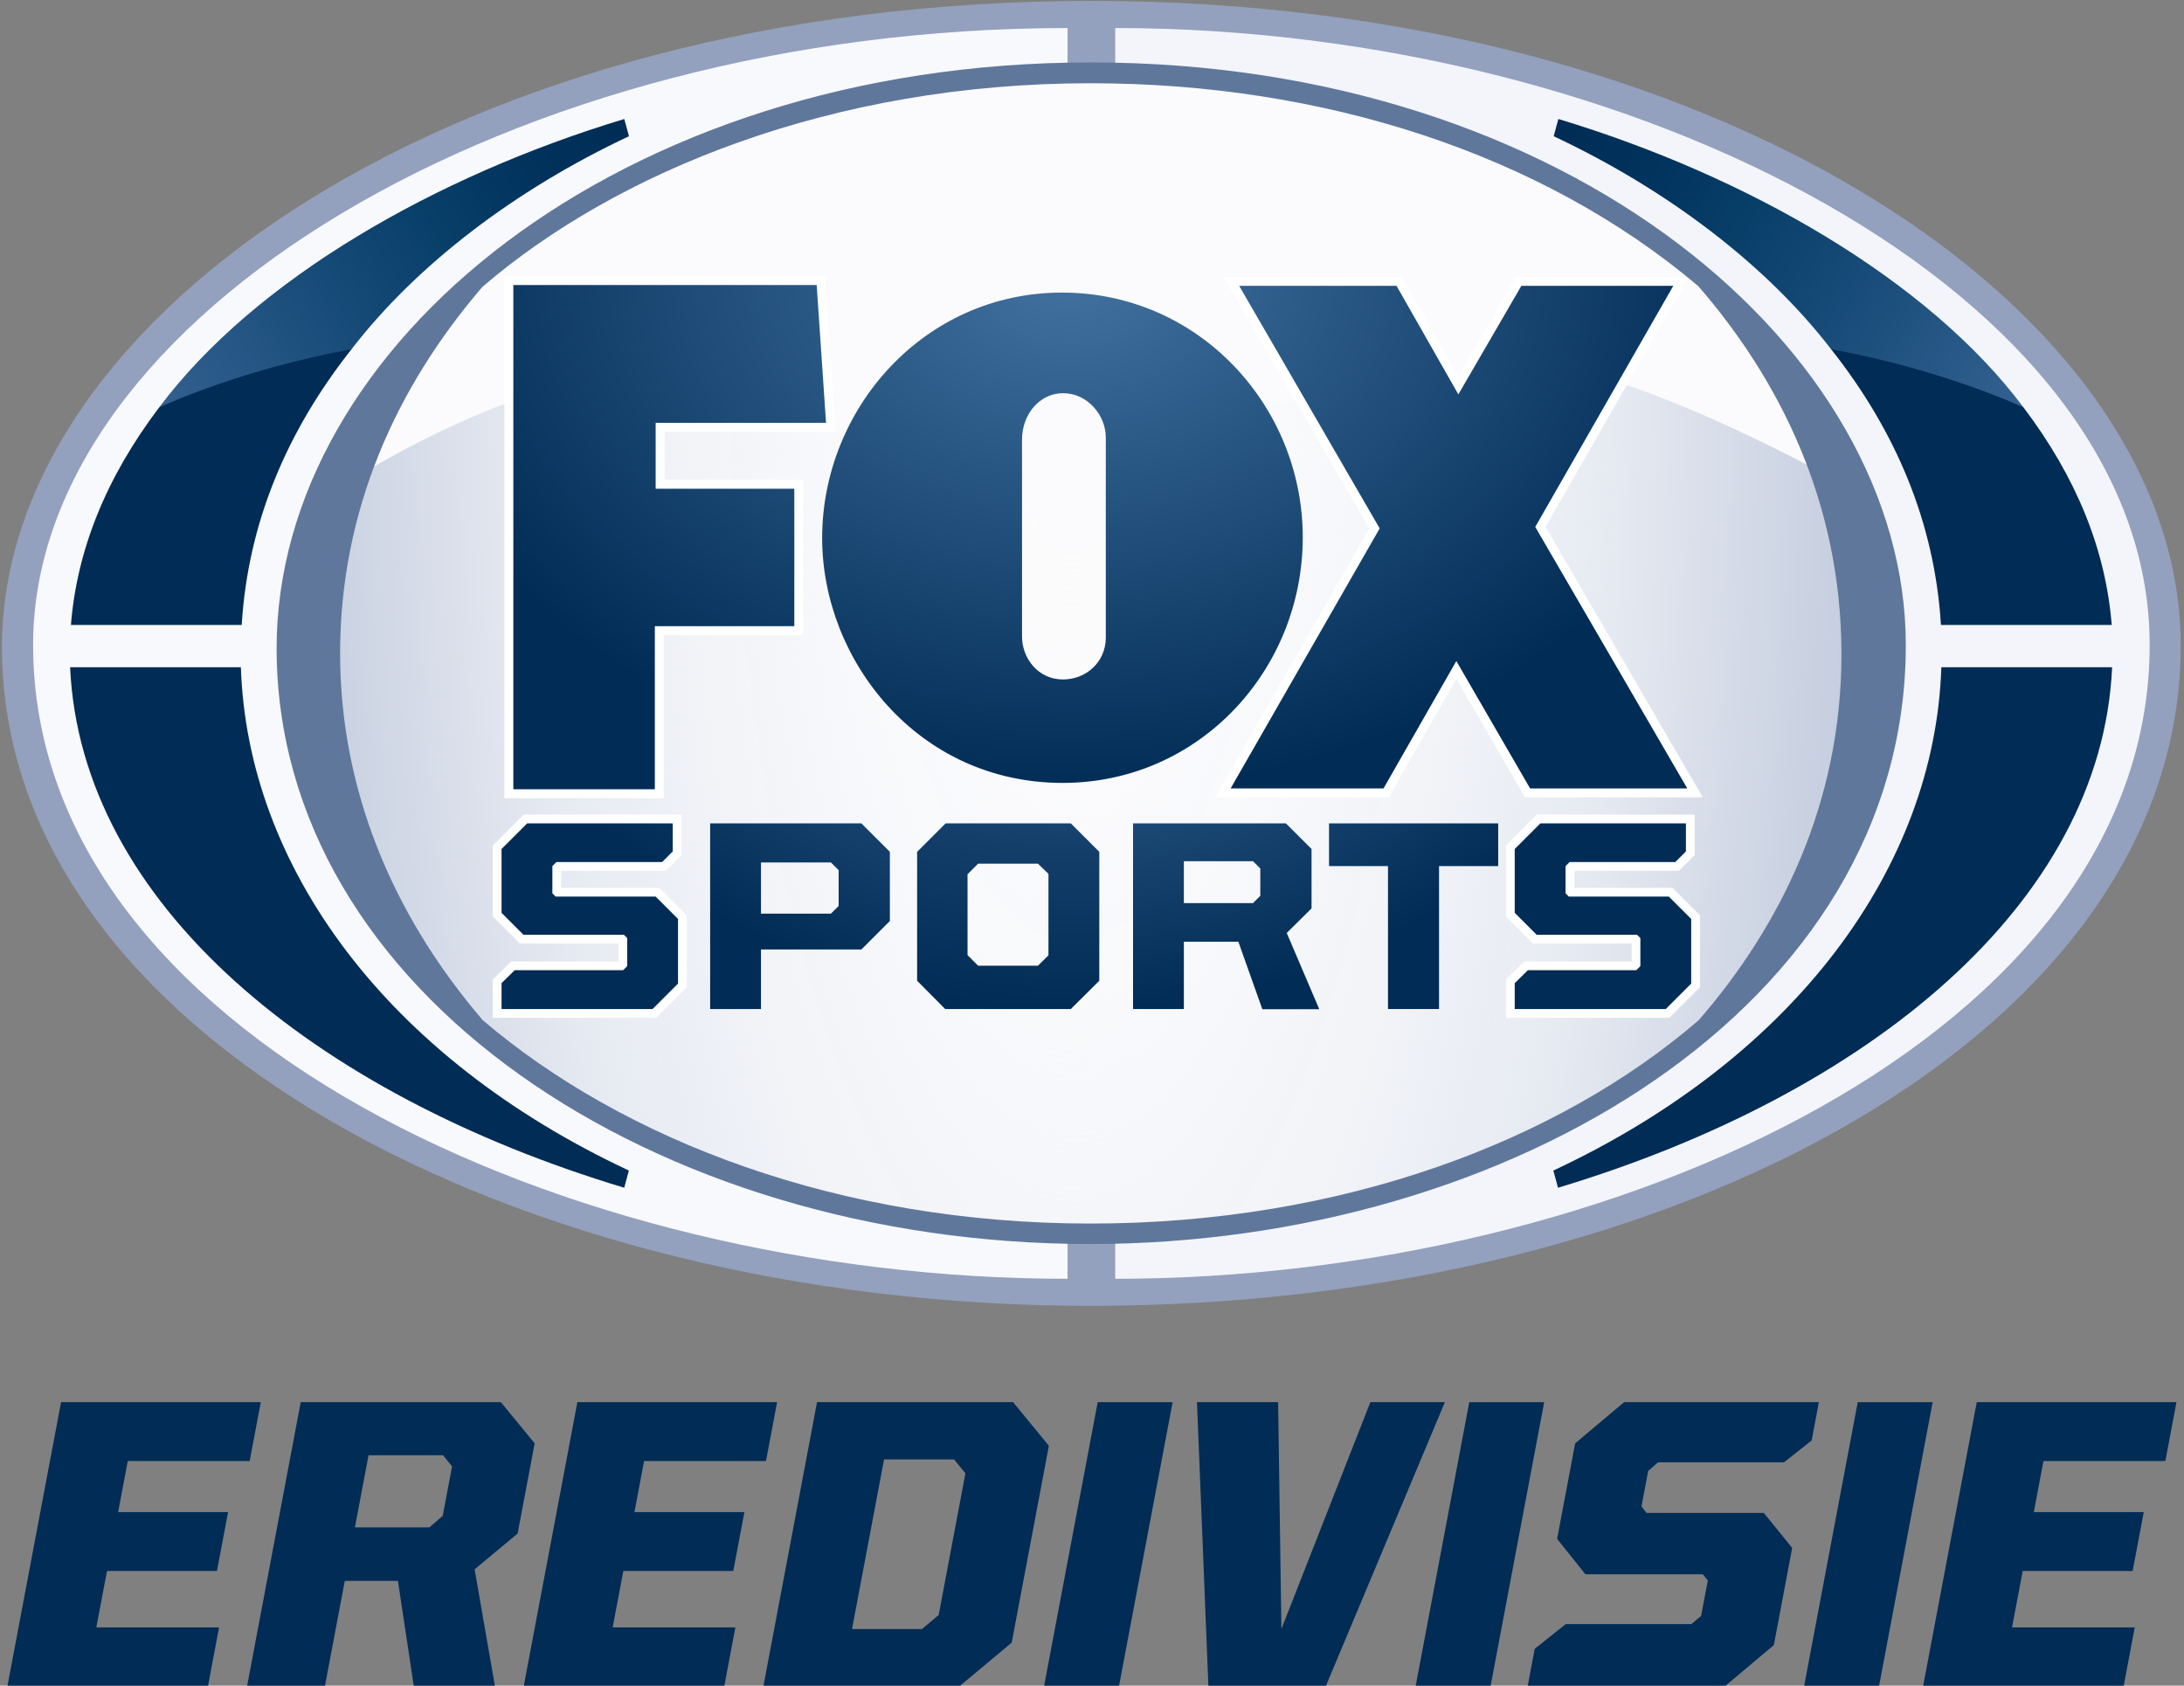 <svg xmlns="http://www.w3.org/2000/svg" xmlns:xlink="http://www.w3.org/1999/xlink" viewBox="0 0 999 771.06"><rect x="0" y="0" width="999" height="771.06" fill="#808080" stroke="none"/><defs><linearGradient x1="-1632.04" y1="83.69" x2="-482.45" y2="-621.14" id="1" xlink:href="#2" gradientUnits="userSpaceOnUse"/><linearGradient id="2"><stop stop-color="#32608f"/><stop offset=".2" stop-color="#245583"/><stop offset=".4" stop-color="#154976"/><stop offset=".603" stop-color="#083f69"/><stop offset=".8" stop-color="#01335d"/><stop offset="1" stop-color="#002c55"/></linearGradient><linearGradient x1="2938.52" y1="64.735" x2="1802.23" y2="-621.25" id="0" xlink:href="#2" gradientUnits="userSpaceOnUse"/><radialGradient cx="725.13" cy="2490.12" r="1462.83" id="5" gradientUnits="userSpaceOnUse" gradientTransform="matrix(-.967.004-.003-.747 1326.89 2329.99)"><stop stop-color="#4372a1"/><stop offset=".658" stop-color="#113d68"/><stop offset="1" stop-color="#002c55"/></radialGradient><radialGradient cx="725.13" cy="2490.12" r="1462.83" id="3" gradientUnits="userSpaceOnUse" gradientTransform="matrix(-.967.004-.003-.747 1326.89 2329.99)"><stop stop-color="#4372a1"/><stop offset=".746" stop-color="#113d68"/><stop offset="1" stop-color="#002c55"/></radialGradient><radialGradient cx="612.99" cy="-888.92" r="1935.01" id="6" gradientUnits="userSpaceOnUse" gradientTransform="matrix(.006 2.876-1.021.002-298.03-1785.44)"><stop stop-color="#fff" stop-opacity="0"/><stop offset=".682" stop-color="#e5e9f1"/><stop offset="1" stop-color="#c2cbdd"/></radialGradient><radialGradient cx="586.64" cy="-1173.21" r="1443.5" id="4" gradientUnits="userSpaceOnUse" gradientTransform="matrix(-.006.886-1.185-.007-779.7-776.97)"><stop stop-color="#4372a1"/><stop offset="1" stop-color="#002c55"/></radialGradient></defs><g transform="matrix(.186 0 0 .186 376.54 170.86)"><path d="m656.14 2292.84c-1404.36 0-2675.68-668.22-2675.68-1620.1 0-817.87 1126.95-1589.12 2678.68-1589.12 1543.71 0 2679.38 762.88 2679.38 1585.7 0 944.64-1234.07 1623.52-2682.38 1623.52" fill="#93a1be"/><path d="m718.2 2226.33c1230.82 0 2543.93-604.81 2543.93-1559.13 0-863.37-1268.01-1516.84-2543.93-1516.84v1347.94 1638.63z" fill="#f3f5fa"/><path d="m600.94 2226.33c-1230.82 0-2543.93-604.81-2543.93-1559.13 0-808.73 1178.73-1516.84 2543.93-1516.84v1347.94 1638.63z" fill="#f8f9fc"/><path d="m2478.622 679.236a1953.58 1082.065 0 1 1 -3907.161 0 1953.58 1082.065 0 1 1 3907.161 0" transform="matrix(1 0 0 1.326 133.26-212.34)" fill="#fbfbfd" fill-rule="evenodd"/><path d="m653.95 2111.49l-373.14-20.73-416.49-88.57-393.88-169.61-314.72-207.3-254.42-339.22-196-665.25 147.94-367.49c227.19-136.68 403.3-193.17 403.3-193.17l622.85-29.21 233.69 165.84 324.15-222.38 290.22 15.08 282.69 120.61 226.15-67.845 418.37 56.54 226.15-98c255.08 62.769 619.08 266.67 619.08 266.67l74.44 604-128.15 410.84-184.69 239.34-165.84 143.23-344.88 209.19-373.14 156.42-491.87 71.61z" fill="url(#6)"/><g fill="#fff" stroke="#fff"><path d="m1378 1020.36h-376l366.57-639.43-345.57-596.57h387l152 267 155-267h373.62l-339.46 592.91 373.84 643.09h-386.52l-181.43-313.27z" stroke-width="43.8"/><path d="m-762 1022.36v-1240h746l23 339h-419v162h341v338h-343v401z" stroke-width="44"/></g><g fill="url(#4)"><path d="m-762 1022.36v-1240h746l23 339h-419v162h341v338h-343v401z"/><path d="m587.31-199.06c-339.42 0-589.84 285.65-589.84 603.66 0 300.23 235.45 602.19 591.41 602.19 335.56 0 590.5-277.53 590.5-603.97 0-321.55-254.08-601.87-592.06-601.87m2.688 247.44c60.57 0 105 54.653 105 109v492c0 60.14-48.39 103-105 103-63.44 0-101-54.35-101-105v-485c0-61.57 42.692-114 101-114"/><path d="m1378 1020.36h-376l366.57-639.43-345.57-596.57h387l152 267 155-267h373.62l-339.46 592.91 373.84 643.09h-386.52l-181.43-313.27z"/></g><g fill="#002c55"><path d="m-1852 722.36h420c15.859 488.54 356.42 957.87 954.14 1237.77l-11.425 42.29c-763.95-230.02-1336.33-699.04-1362.72-1280.06"/><path d="m3169.81 722.36h-420c-15.859 488.54-356.42 957.87-954.14 1237.77l11.425 42.29c763.95-230.02 1336.33-699.04 1362.72-1280.06"/></g><path d="m-1490 152.36l-143-69c235.23-314.75 680.62-569.44 1143.86-709.32l11.494 42.39c-281.76 132.39-523.46 317.67-682.35 523.92z" fill="url(#1)"/><path d="m-1850 618.36h420c15.33-251.18 110.97-476.99 270-678-277.18 50.44-473 143-473 143-130.44 172.3-202.17 350.23-217 535" fill="#002c55"/><path d="m2808.82 152.36l143-69c-235.23-314.75-680.62-569.44-1143.86-709.32l-11.494 42.39c281.76 132.39 523.46 317.67 682.35 523.92z" fill="url(#0)"/><path d="m3168.82 618.36h-420c-15.33-251.18-110.97-476.99-270-678 277.18 50.44 473 143 473 143 130.44 172.3 202.17 350.23 217 535" fill="#002c55"/><g fill="#fff" stroke="#fff" stroke-width="43"><path d="m-791 1562.86v-63.63l32.502-31.883h266.55l9.944-9.983v-69l-8-8h-247l-54-54v-157l63-63h358v69l-26 26h-260l-10 10v67l8 8h246l55 55v159l-62.5 62.5z" id="7"/><path d="m1700.66 1562.86v-63.63l32.502-31.883h266.55l9.944-9.983v-69l-8-8h-247l-54-54v-157l63-63h358v69l-26 26h-260l-10 10v67l8 8h246l55 55v159l-62.5 62.5z" id="8"/></g><g fill="url(#3)"><use xlink:href="#7"/><path d="m-278 1106.37v456.5h125v-146.5h247l70-70v-170l-70-70h-372m125 96h172l19 19v88l-19 19h-172v-126"/></g><path d="m301 1106.37l-70 70v317l69 69.5h309l70-69.5v-317l-70-70h-308m80 99h147l26 25v200.44l-25.813 25.563h-147.19l-26-26v-199l26-26" fill="url(#5)"/><g fill="url(#3)"><path d="m762 1106.37v456.5h125v-165.5h134l59 166h140l-80-187.53 61-60.47v-146l-63-63h-376m125 93h170l18 18v67l-18 18h-170v-103"/><path d="m1389 1562.86v-351.5h-145v-105h416v105h-145.5v351.5z"/><use xlink:href="#8"/></g><path d="m657.47-765.06c-1159.42 0-2001.62 696.23-2001.62 1440.75 0 845.77 930.47 1465.12 2000.62 1465.12 1029.17 0 2005.97-583.77 2005.97-1472.91 0-724.58-828.35-1432.97-2004.97-1432.97m.594 51.22c570.93 0 1109.03 173.13 1493.87 498.84 197.92 228.05 352.19 530.61 352.19 905.28 0 366.87-150.38 669.22-351.25 900.37-345.05 297.32-876.56 499.87-1495.41 499.87-619.01 0-1148.88-205.33-1494.59-500.06-226.37-263.94-350.87-573.58-350.87-902.06 0-350.72 136.88-653.55 349.97-901.5 329.1-282.61 858.84-500.75 1496.09-500.75" fill="#60779c"/></g><g transform="matrix(1.308 0-.247 1.308 16.946-197.21)" fill="#002c55"><path d="m129.47 641.13h69.842v20.593h-42.627v17.855h38.448v20.593h-38.448v19.727h42.913v20.593h-70.13z"/><path d="m213.28 641.13h69.983l14.546 14.401v31.535l-12.674 12.529 14.836 40.896h-28.371l-12.529-36.866h-18.576v36.866h-27.22zm53.28 43.778l3.889-4.03v-17.279l-3.889-3.889h-26.06v25.2z"/><path d="m310.03 641.13h69.842v20.593h-42.627v17.855h38.448v20.593h-38.448v19.727h42.913v20.593h-70.13z"/><path d="m393.84 641.13h68.55l15.407 15.262v68.836l-15.407 15.262h-68.55zm51.697 79.34l4.896-4.896v-49.54l-4.896-4.895h-24.482v59.33z"/><path d="m491.99 740.5v-99.36h26.2v99.36z"/><path d="m526.71 641.13h28.371l16.13 79.34 16.13-79.34h26.06l-22.896 99.36h-41.04z"/><path d="m621.93 740.5v-99.36h26.2v99.36z"/><path d="m661.11 727.39l9.215-8.64h43.923l2.878-2.878v-12.384l-2.162-2.162h-41.04l-12.243-12.384v-33.407l14.401-14.401h68.11v13.395l-8.205 7.629h-44.06l-2.883 3.02v12.384l2.162 2.307h41.04l12.239 12.239v33.983l-14.401 14.401h-68.977z"/><path d="m757.78 740.5v-99.36h26.2v99.36z"/><path d="m799.4 641.13h69.842v20.593h-42.627v17.855h38.448v20.593h-38.448v19.727h42.913v20.593h-70.13z"/></g></svg>
